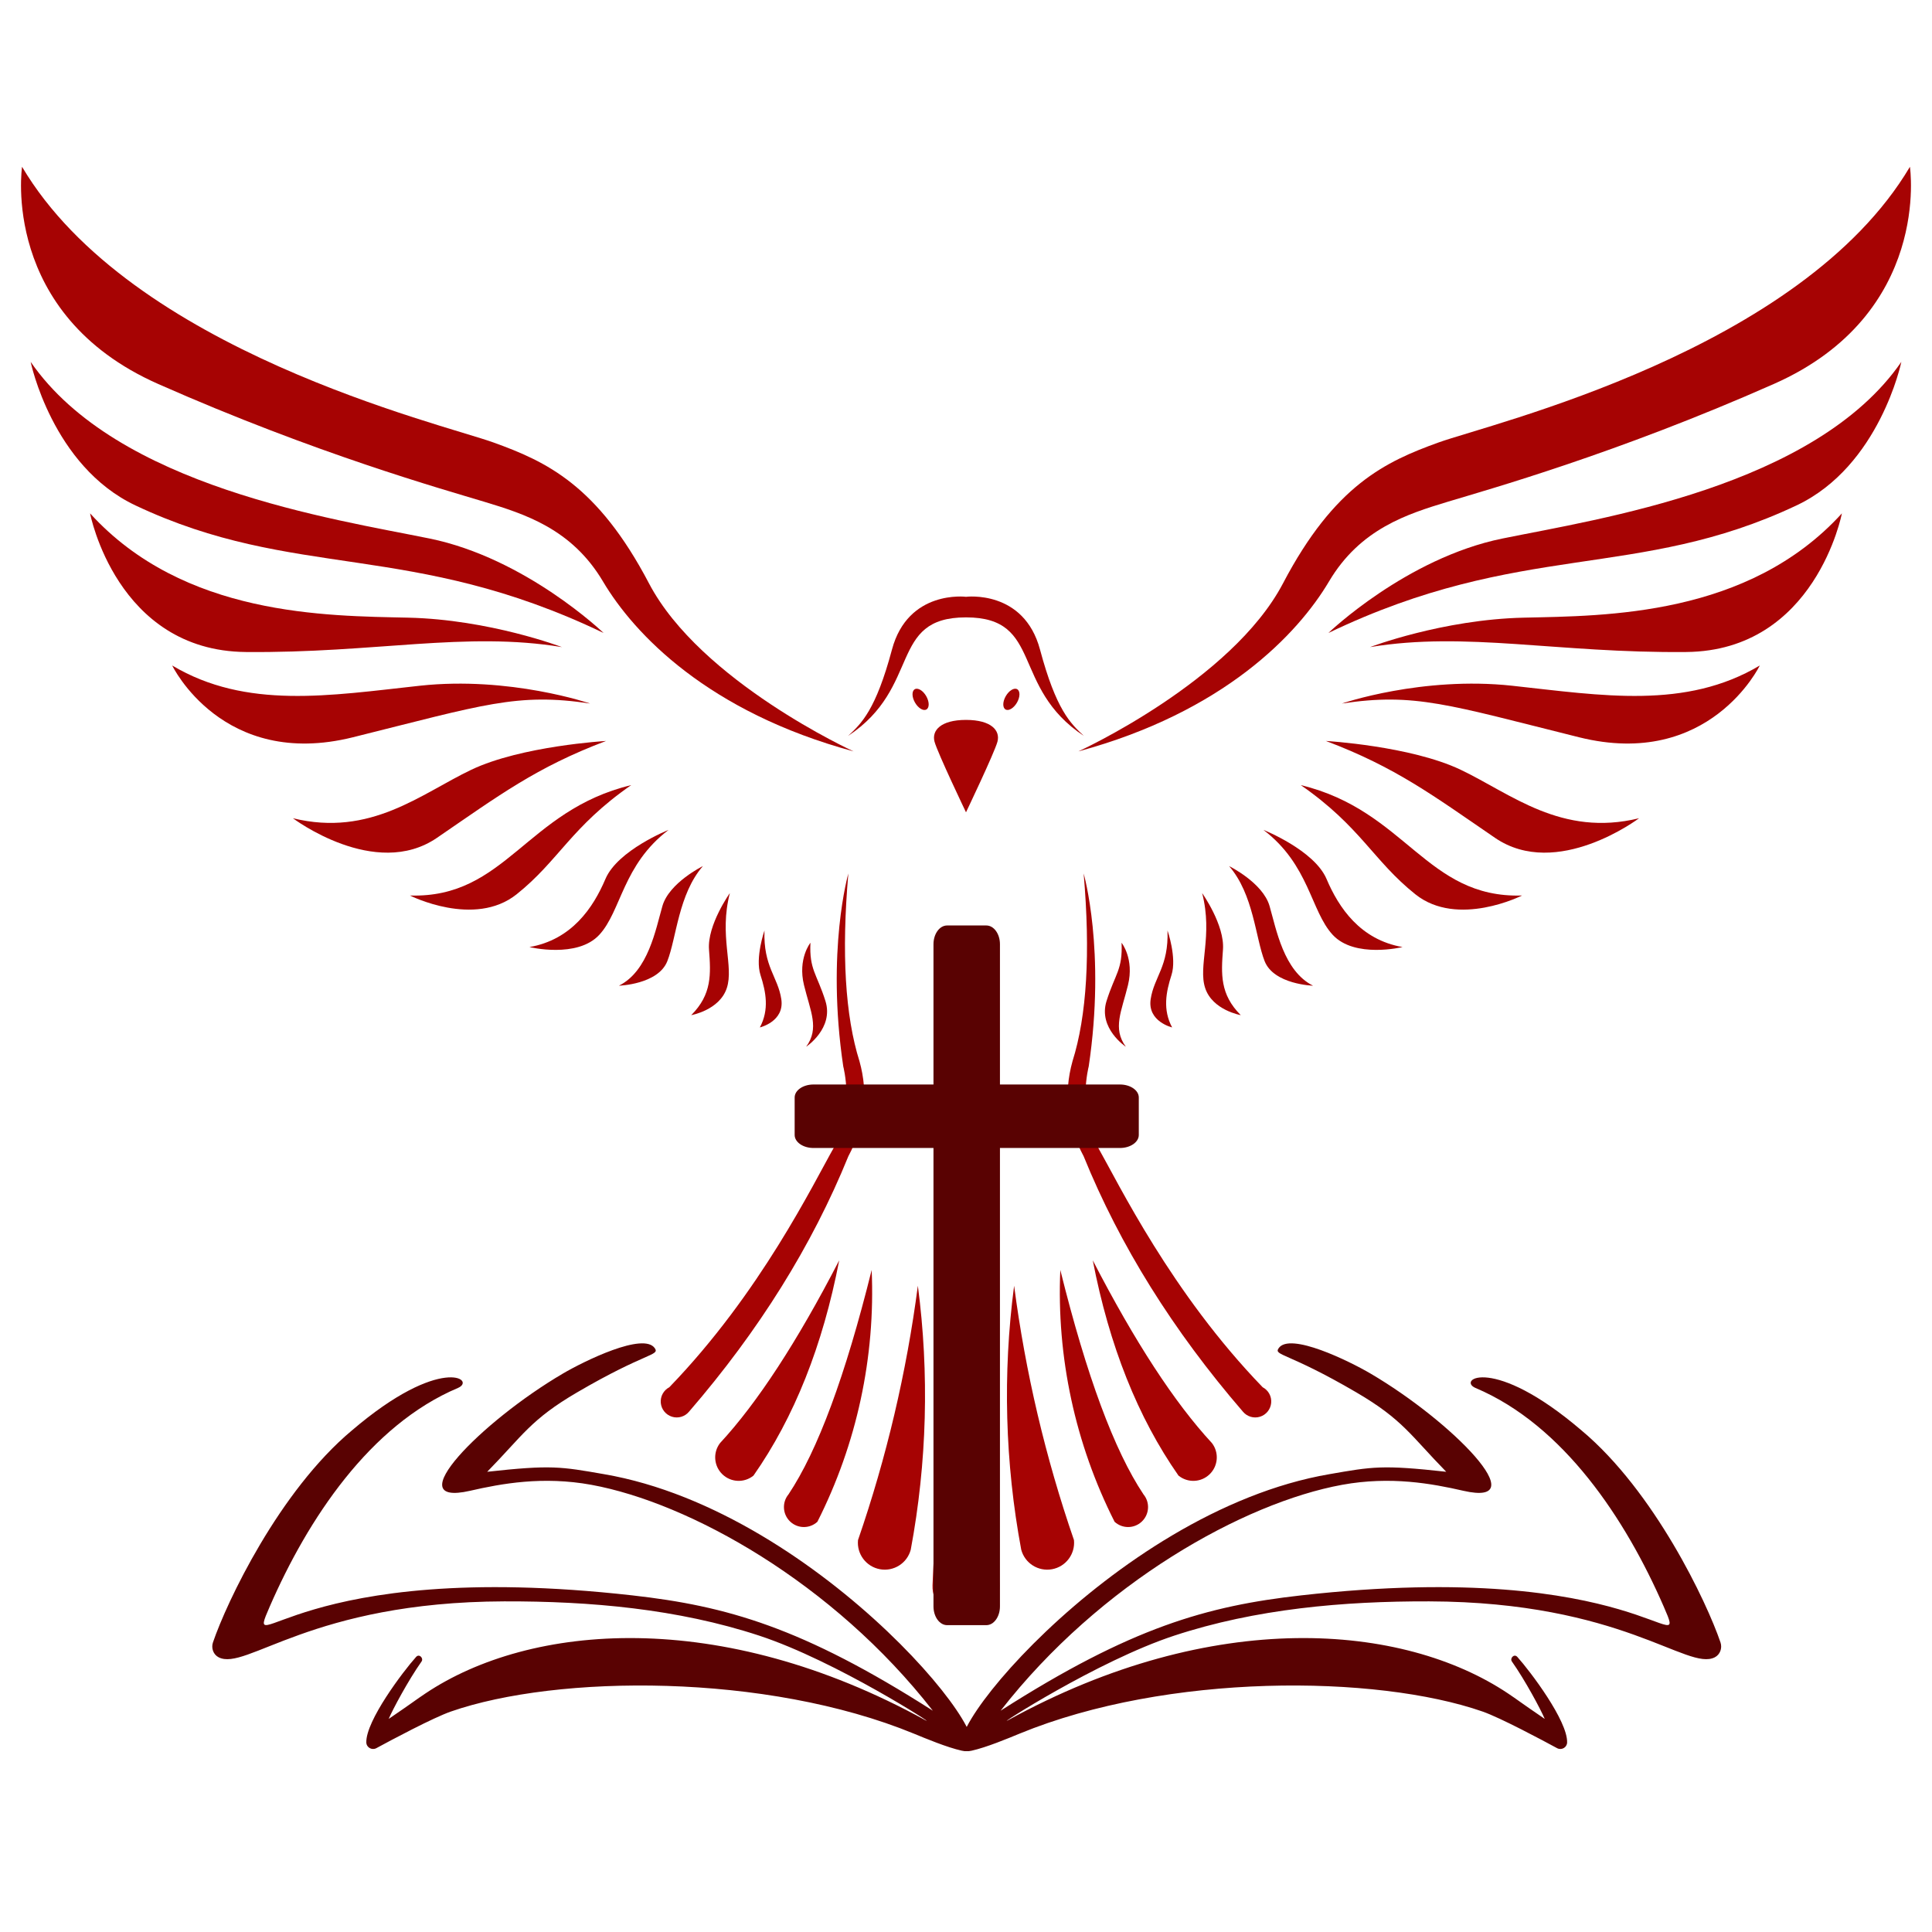 <svg xmlns="http://www.w3.org/2000/svg" xmlns:xlink="http://www.w3.org/1999/xlink" width="500" zoomAndPan="magnify" viewBox="0 0 375 375" height="500" preserveAspectRatio="xMidYMid meet" version="1.0"><defs><clipPath id="c85959fb17"><path d="M 181 251 L 194 251 L 194 314.355 L 181 314.355 Z M 181 251 " clip-rule="nonzero"/></clipPath><clipPath id="a2e59c43e5"><path d="M 4 32.355 L 166 32.355 L 166 146 L 4 146 Z M 4 32.355 " clip-rule="nonzero"/></clipPath><clipPath id="2e63277f15"><path d="M 209 32.355 L 371 32.355 L 371 146 L 209 146 Z M 209 32.355 " clip-rule="nonzero"/></clipPath><clipPath id="4b01d3c6c1"><path d="M 186 260 L 334.641 260 L 334.641 340 L 186 340 Z M 186 260 " clip-rule="nonzero"/></clipPath><clipPath id="87e6624408"><path d="M 181 179.629 L 195 179.629 L 195 316 L 181 316 Z M 181 179.629 " clip-rule="nonzero"/></clipPath></defs><path fill="#a60303" d="M 187.5 157.668 C 187.5 157.668 181.988 146.141 181.395 143.973 C 180.805 141.805 182.574 139.734 187.5 139.734 C 192.422 139.734 194.191 141.805 193.602 143.973 C 193.012 146.141 187.5 157.668 187.5 157.668 Z M 187.5 157.668 " fill-opacity="1" fill-rule="evenodd"/><path fill="#a60303" d="M 177.555 133.781 C 178.156 133.434 179.152 134.031 179.777 135.117 C 180.398 136.199 180.422 137.359 179.82 137.707 C 179.219 138.055 178.227 137.457 177.602 136.371 C 176.977 135.289 176.957 134.129 177.555 133.781 Z M 177.555 133.781 " fill-opacity="1" fill-rule="evenodd"/><path fill="#a60303" d="M 187.5 115.84 C 187.5 115.84 176.254 114.402 173.129 126.086 C 170 137.773 167.219 140.426 164.613 142.84 C 178.918 133.395 172.426 119.832 187.5 119.832 C 202.57 119.832 196.074 133.395 210.383 142.84 C 207.777 140.426 204.996 137.773 201.867 126.086 C 198.742 114.402 187.5 115.84 187.5 115.84 Z M 187.5 115.84 " fill-opacity="1" fill-rule="evenodd"/><path fill="#a60303" d="M 166.828 206 C 164.043 197.164 163.32 185.012 164.664 169.543 C 164.664 169.543 160.332 184.52 163.676 206.988 C 163.676 206.988 165.941 215.559 161.906 222.652 C 157.867 229.75 147.633 250.934 129.914 269.262 C 128.797 269.848 128.145 271.047 128.258 272.301 C 128.375 273.559 129.238 274.617 130.441 274.988 C 131.645 275.359 132.953 274.965 133.75 273.992 C 147.32 258.277 157.621 241.758 164.664 224.43 C 167.863 218.461 168.586 212.316 166.828 206 Z M 166.828 206 " fill-opacity="1" fill-rule="evenodd"/><path fill="#a60303" d="M 139.758 280.102 C 138.352 281.938 138.543 284.535 140.203 286.148 C 141.863 287.758 144.465 287.871 146.254 286.41 C 154.152 275.121 159.695 261.195 162.891 244.629 C 154.723 260.449 147.012 272.27 139.758 280.102 Z M 139.758 280.102 " fill-opacity="1" fill-rule="evenodd"/><path fill="#a60303" d="M 153.047 290.055 C 151.75 291.625 151.895 293.934 153.371 295.336 C 154.848 296.738 157.16 296.754 158.656 295.375 C 166.301 280.258 169.93 263.426 169.191 246.5 C 164.086 267.062 158.707 281.578 153.047 290.055 Z M 153.047 290.055 " fill-opacity="1" fill-rule="evenodd"/><path fill="#a60303" d="M 166.539 298.926 C 166.27 301.633 168.121 304.098 170.797 304.586 C 173.473 305.074 176.074 303.426 176.777 300.797 C 179.93 283.895 180.395 266.602 178.156 249.559 C 175.961 266.363 172.07 282.902 166.539 298.926 Z M 166.539 298.926 " fill-opacity="1" fill-rule="evenodd"/><g clip-path="url(#c85959fb17)"><path fill="#a60303" d="M 187.5 314.293 C 185.746 314.332 184.059 313.645 182.828 312.395 C 181.598 311.145 180.938 309.445 181.004 307.691 C 181.77 288.77 183.941 269.93 187.5 251.328 C 191.055 269.93 193.227 288.77 193.992 307.691 C 194.059 309.445 193.398 311.145 192.168 312.395 C 190.941 313.645 189.25 314.332 187.5 314.293 Z M 187.5 314.293 " fill-opacity="1" fill-rule="evenodd"/></g><g clip-path="url(#a2e59c43e5)"><path fill="#a60303" d="M 165.688 145.844 C 165.688 145.844 135.953 132.27 125.961 113.219 C 115.969 94.168 106.039 89.586 95.809 85.895 C 85.582 82.203 25.453 68.094 4.281 32.375 C 4.281 32.375 0 60.949 30.688 74.523 C 61.375 88.098 86.117 95.004 93.965 97.383 C 101.816 99.766 110.973 102.621 117.039 112.863 C 123.105 123.102 137.5 138.223 165.688 145.844 Z M 165.688 145.844 " fill-opacity="1" fill-rule="evenodd"/></g><path fill="#a60303" d="M 117.16 122.863 C 117.16 122.863 102.055 108.336 83.379 104.527 C 64.703 100.719 22.719 94.527 5.949 70.238 C 5.949 70.238 10.125 90.465 26.285 98.098 C 57.316 112.754 79.637 104.855 117.16 122.863 Z M 117.16 122.863 " fill-opacity="1" fill-rule="evenodd"/><path fill="#a60303" d="M 109.07 125.602 C 109.07 125.602 95.035 120.246 79.215 119.887 C 63.398 119.527 35.684 119.648 17.484 99.645 C 17.484 99.645 22.598 126.316 47.695 126.555 C 72.793 126.793 90.398 122.508 109.07 125.602 Z M 109.07 125.602 " fill-opacity="1" fill-rule="evenodd"/><path fill="#a60303" d="M 114.543 136.555 C 114.543 136.555 98.961 131.199 81.477 133.102 C 63.992 135.008 47.816 137.746 33.422 129.172 C 33.422 129.172 43.176 149.414 68.512 143.102 C 93.848 136.793 100.387 134.414 114.543 136.555 Z M 114.543 136.555 " fill-opacity="1" fill-rule="evenodd"/><path fill="#a60303" d="M 117.637 143.82 C 117.637 143.82 101.223 144.77 91.469 149.414 C 81.715 154.059 71.961 162.512 56.855 158.82 C 56.855 158.82 72.793 170.848 84.805 162.629 C 96.82 154.414 104.074 148.938 117.637 143.82 Z M 117.637 143.82 " fill-opacity="1" fill-rule="evenodd"/><path fill="#a60303" d="M 122.512 152.391 C 102.07 157.316 98.188 174.379 79.574 173.82 C 79.574 173.82 92.062 180.133 100.27 173.586 C 108.477 167.035 110.855 160.488 122.512 152.391 Z M 122.512 152.391 " fill-opacity="1" fill-rule="evenodd"/><path fill="#a60303" d="M 129.77 161.082 C 129.77 161.082 119.895 165.012 117.516 170.605 C 115.137 176.203 110.973 182.395 102.766 183.824 C 102.766 183.824 112.043 186.086 116.328 181.441 C 120.609 176.801 120.848 167.867 129.77 161.082 Z M 129.77 161.082 " fill-opacity="1" fill-rule="evenodd"/><path fill="#a60303" d="M 136.43 168.109 C 136.43 168.109 129.887 171.324 128.578 175.848 C 127.27 180.371 125.844 188.469 120.133 191.324 C 120.133 191.324 127.746 191.086 129.527 186.562 C 131.312 182.039 131.672 173.586 136.43 168.109 Z M 136.43 168.109 " fill-opacity="1" fill-rule="evenodd"/><path fill="#a60303" d="M 141.664 173.348 C 141.664 173.348 137.262 179.539 137.617 184.301 C 137.977 189.062 138.211 192.992 134.168 197.039 C 134.168 197.039 139.641 196.086 141.066 191.801 C 142.496 187.516 139.52 181.68 141.664 173.348 Z M 141.664 173.348 " fill-opacity="1" fill-rule="evenodd"/><path fill="#a60303" d="M 148.383 180.609 C 148.383 180.609 146.539 185.906 147.609 189.242 C 148.68 192.574 149.332 195.969 147.488 199.422 C 147.488 199.422 152.309 198.289 151.652 193.945 C 151 189.598 148.145 187.633 148.383 180.609 Z M 148.383 180.609 " fill-opacity="1" fill-rule="evenodd"/><path fill="#a60303" d="M 157.305 182.988 C 157.305 182.988 154.805 186.086 156.055 191.207 C 157.305 196.324 159.09 199.598 156.473 203.172 C 156.473 203.172 161.883 199.598 160.219 194.301 C 158.551 189.004 157.066 188.227 157.305 182.988 Z M 157.305 182.988 " fill-opacity="1" fill-rule="evenodd"/><path fill="#a60303" d="M 197.441 133.781 C 196.84 133.434 195.848 134.031 195.223 135.117 C 194.594 136.199 194.574 137.359 195.176 137.707 C 195.773 138.055 196.77 137.457 197.395 136.371 C 198.02 135.289 198.039 134.129 197.441 133.781 Z M 197.441 133.781 " fill-opacity="1" fill-rule="evenodd"/><path fill="#a60303" d="M 208.168 206 C 210.953 197.164 211.676 185.012 210.336 169.543 C 210.336 169.543 214.664 184.52 211.32 206.988 C 211.32 206.988 209.055 215.559 213.09 222.652 C 217.125 229.75 227.363 250.934 245.082 269.262 C 246.199 269.848 246.852 271.047 246.734 272.301 C 246.621 273.559 245.758 274.617 244.555 274.988 C 243.352 275.359 242.043 274.965 241.242 273.992 C 227.68 258.277 217.375 241.758 210.336 224.43 C 207.129 218.461 206.41 212.316 208.168 206 Z M 208.168 206 " fill-opacity="1" fill-rule="evenodd"/><path fill="#a60303" d="M 235.238 280.102 C 236.645 281.938 236.453 284.535 234.793 286.148 C 233.137 287.758 230.535 287.871 228.742 286.41 C 220.848 275.121 215.301 261.195 212.105 244.629 C 220.273 260.449 227.984 272.27 235.238 280.102 Z M 235.238 280.102 " fill-opacity="1" fill-rule="evenodd"/><path fill="#a60303" d="M 221.949 290.055 C 223.246 291.625 223.105 293.934 221.625 295.336 C 220.148 296.738 217.84 296.754 216.34 295.375 C 208.695 280.258 205.066 263.426 205.805 246.5 C 210.91 267.062 216.289 281.578 221.949 290.055 Z M 221.949 290.055 " fill-opacity="1" fill-rule="evenodd"/><path fill="#a60303" d="M 208.457 298.926 C 208.727 301.633 206.875 304.098 204.199 304.586 C 201.523 305.074 198.922 303.426 198.219 300.797 C 195.066 283.895 194.602 266.602 196.84 249.559 C 199.035 266.363 202.926 282.902 208.457 298.926 Z M 208.457 298.926 " fill-opacity="1" fill-rule="evenodd"/><g clip-path="url(#2e63277f15)"><path fill="#a60303" d="M 209.309 145.844 C 209.309 145.844 239.043 132.27 249.035 113.219 C 259.027 94.168 268.957 89.586 279.188 85.895 C 289.418 82.203 349.543 68.094 370.715 32.375 C 370.715 32.375 374.996 60.949 344.309 74.523 C 313.621 88.098 288.883 95.004 281.031 97.383 C 273.18 99.766 264.02 102.621 257.957 112.863 C 251.891 123.102 237.496 138.223 209.309 145.844 Z M 209.309 145.844 " fill-opacity="1" fill-rule="evenodd"/></g><path fill="#a60303" d="M 257.836 122.863 C 257.836 122.863 272.941 108.336 291.617 104.527 C 310.289 100.719 352.277 94.527 369.051 70.238 C 369.051 70.238 364.871 90.465 348.711 98.098 C 317.68 112.754 295.359 104.855 257.836 122.863 Z M 257.836 122.863 " fill-opacity="1" fill-rule="evenodd"/><path fill="#a60303" d="M 265.926 125.602 C 265.926 125.602 279.961 120.246 295.777 119.887 C 311.602 119.527 339.312 119.648 357.512 99.645 C 357.512 99.645 352.395 126.316 327.301 126.555 C 302.203 126.793 284.598 122.508 265.926 125.602 Z M 265.926 125.602 " fill-opacity="1" fill-rule="evenodd"/><path fill="#a60303" d="M 260.453 136.555 C 260.453 136.555 276.035 131.199 293.52 133.102 C 311.004 135.008 327.18 137.746 341.574 129.172 C 341.574 129.172 331.82 149.414 306.484 143.102 C 281.148 136.793 274.605 134.414 260.453 136.555 Z M 260.453 136.555 " fill-opacity="1" fill-rule="evenodd"/><path fill="#a60303" d="M 257.359 143.82 C 257.359 143.82 273.777 144.77 283.527 149.414 C 293.281 154.059 303.035 162.512 318.141 158.82 C 318.141 158.82 302.203 170.848 290.188 162.629 C 278.176 154.414 270.918 148.938 257.359 143.82 Z M 257.359 143.82 " fill-opacity="1" fill-rule="evenodd"/><path fill="#a60303" d="M 252.484 152.391 C 272.926 157.316 276.812 174.379 295.422 173.82 C 295.422 173.82 282.934 180.133 274.727 173.586 C 266.52 167.035 264.141 160.488 252.484 152.391 Z M 252.484 152.391 " fill-opacity="1" fill-rule="evenodd"/><path fill="#a60303" d="M 245.23 161.082 C 245.23 161.082 255.102 165.012 257.48 170.605 C 259.859 176.203 264.02 182.395 272.23 183.824 C 272.23 183.824 262.949 186.086 258.668 181.441 C 254.387 176.801 254.148 167.867 245.23 161.082 Z M 245.23 161.082 " fill-opacity="1" fill-rule="evenodd"/><path fill="#a60303" d="M 238.566 168.109 C 238.566 168.109 245.109 171.324 246.418 175.848 C 247.727 180.371 249.152 188.469 254.863 191.324 C 254.863 191.324 247.25 191.086 245.465 186.562 C 243.684 182.039 243.324 173.586 238.566 168.109 Z M 238.566 168.109 " fill-opacity="1" fill-rule="evenodd"/><path fill="#a60303" d="M 233.336 173.348 C 233.336 173.348 237.734 179.539 237.379 184.301 C 237.023 189.062 236.785 192.992 240.828 197.039 C 240.828 197.039 235.355 196.086 233.93 191.801 C 232.5 187.516 235.477 181.68 233.336 173.348 Z M 233.336 173.348 " fill-opacity="1" fill-rule="evenodd"/><path fill="#a60303" d="M 226.613 180.609 C 226.613 180.609 228.457 185.906 227.387 189.242 C 226.316 192.574 225.664 195.969 227.508 199.422 C 227.508 199.422 222.688 198.289 223.344 193.945 C 223.996 189.598 226.852 187.633 226.613 180.609 Z M 226.613 180.609 " fill-opacity="1" fill-rule="evenodd"/><path fill="#a60303" d="M 217.695 182.988 C 217.695 182.988 220.191 186.086 218.941 191.207 C 217.695 196.324 215.91 199.598 218.523 203.172 C 218.523 203.172 213.113 199.598 214.777 194.301 C 216.445 189.004 217.93 188.227 217.695 182.988 Z M 217.695 182.988 " fill-opacity="1" fill-rule="evenodd"/><g clip-path="url(#4b01d3c6c1)"><path fill="#590202" d="M 333.949 318.801 C 334.32 319.902 333.871 321.156 332.836 321.684 C 327.508 324.406 314.926 310.941 277.426 310.824 C 260.738 310.773 243.703 312.285 227.93 317.473 C 212.977 322.391 192.941 335.387 195.641 333.902 C 235.539 311.953 272.332 315.074 292.695 328.691 C 294.75 330.066 294.723 330.152 299.836 333.641 C 299.047 331.785 296.055 326.176 293.461 322.5 C 293.016 321.871 293.891 320.914 294.512 321.605 C 297.031 324.406 304.289 334.012 304.176 338.211 C 304.152 339.188 303.086 339.781 302.227 339.316 C 299.309 337.734 291.219 333.41 287.75 332.203 C 267.102 325.023 226.59 324.699 197.879 336.504 C 195.664 337.418 191.465 339.172 188.586 339.809 C 177.035 342.379 215.48 293.422 258.074 286.129 C 266.406 284.68 268.293 284.297 280.711 285.672 C 273.816 278.629 272.281 275.527 263.254 270.254 C 249.918 262.457 247.207 263.145 248.176 261.699 C 250.324 258.488 261.93 264.203 266.035 266.617 C 281.816 275.879 298.238 292.609 284.031 289.359 C 277.949 287.965 269.906 286.48 260.492 288.203 C 241.48 291.684 213.582 307.184 194.215 332.047 C 219.57 315.844 234.266 311.723 252.531 309.664 C 318.078 302.277 328.008 323.508 322.934 311.852 C 315.543 294.871 303.48 276.605 286.379 269.395 C 282.793 267.832 289.738 262.914 306.977 277.648 C 321.098 289.453 331.293 310.984 333.949 318.801 " fill-opacity="1" fill-rule="nonzero"/></g><path fill="#590202" d="M 41.332 318.801 C 40.961 319.902 41.406 321.156 42.445 321.684 C 47.773 324.406 60.355 310.941 97.855 310.824 C 114.539 310.773 131.578 312.285 147.352 317.473 C 162.305 322.391 182.336 335.387 179.637 333.902 C 139.742 311.953 102.949 315.074 82.586 328.691 C 80.527 330.066 80.559 330.152 75.441 333.641 C 76.234 331.785 79.227 326.176 81.82 322.5 C 82.266 321.871 81.387 320.914 80.766 321.605 C 78.25 324.406 70.988 334.012 71.102 338.211 C 71.129 339.188 72.195 339.781 73.051 339.316 C 75.969 337.734 84.059 333.41 87.531 332.203 C 108.176 325.023 148.688 324.699 177.398 336.504 C 179.617 337.418 183.816 339.172 186.691 339.809 C 198.246 342.379 159.801 293.422 117.207 286.129 C 108.875 284.68 106.988 284.297 94.566 285.672 C 101.465 278.629 102.996 275.527 112.027 270.254 C 125.359 262.457 128.07 263.145 127.105 261.699 C 124.957 258.488 113.352 264.203 109.242 266.617 C 93.461 275.879 77.039 292.609 91.25 289.359 C 97.332 287.965 105.375 286.48 114.789 288.203 C 133.801 291.684 161.695 307.184 181.062 332.047 C 155.707 315.844 141.016 311.723 122.75 309.664 C 57.199 302.277 47.27 323.508 52.348 311.852 C 59.734 294.871 71.797 276.605 88.902 269.395 C 92.488 267.832 85.543 262.914 68.301 277.648 C 54.18 289.453 43.984 310.984 41.332 318.801 " fill-opacity="1" fill-rule="nonzero"/><g clip-path="url(#87e6624408)"><path fill="#590202" d="M 191.449 315.441 L 183.828 315.441 C 182.371 315.441 181.188 313.809 181.188 311.797 L 181.188 183.273 C 181.188 181.266 182.371 179.633 183.828 179.633 L 191.449 179.633 C 192.91 179.633 194.09 181.266 194.09 183.273 L 194.09 311.797 C 194.09 313.809 192.91 315.441 191.449 315.441 " fill-opacity="1" fill-rule="nonzero"/></g><path fill="#590202" d="M 217.387 222.824 L 157.895 222.824 C 155.879 222.824 154.242 221.691 154.242 220.297 L 154.242 213.023 C 154.242 211.629 155.879 210.5 157.895 210.5 L 217.387 210.5 C 219.402 210.5 221.039 211.629 221.039 213.023 L 221.039 220.297 C 221.039 221.691 219.402 222.824 217.387 222.824 " fill-opacity="1" fill-rule="nonzero"/></svg>